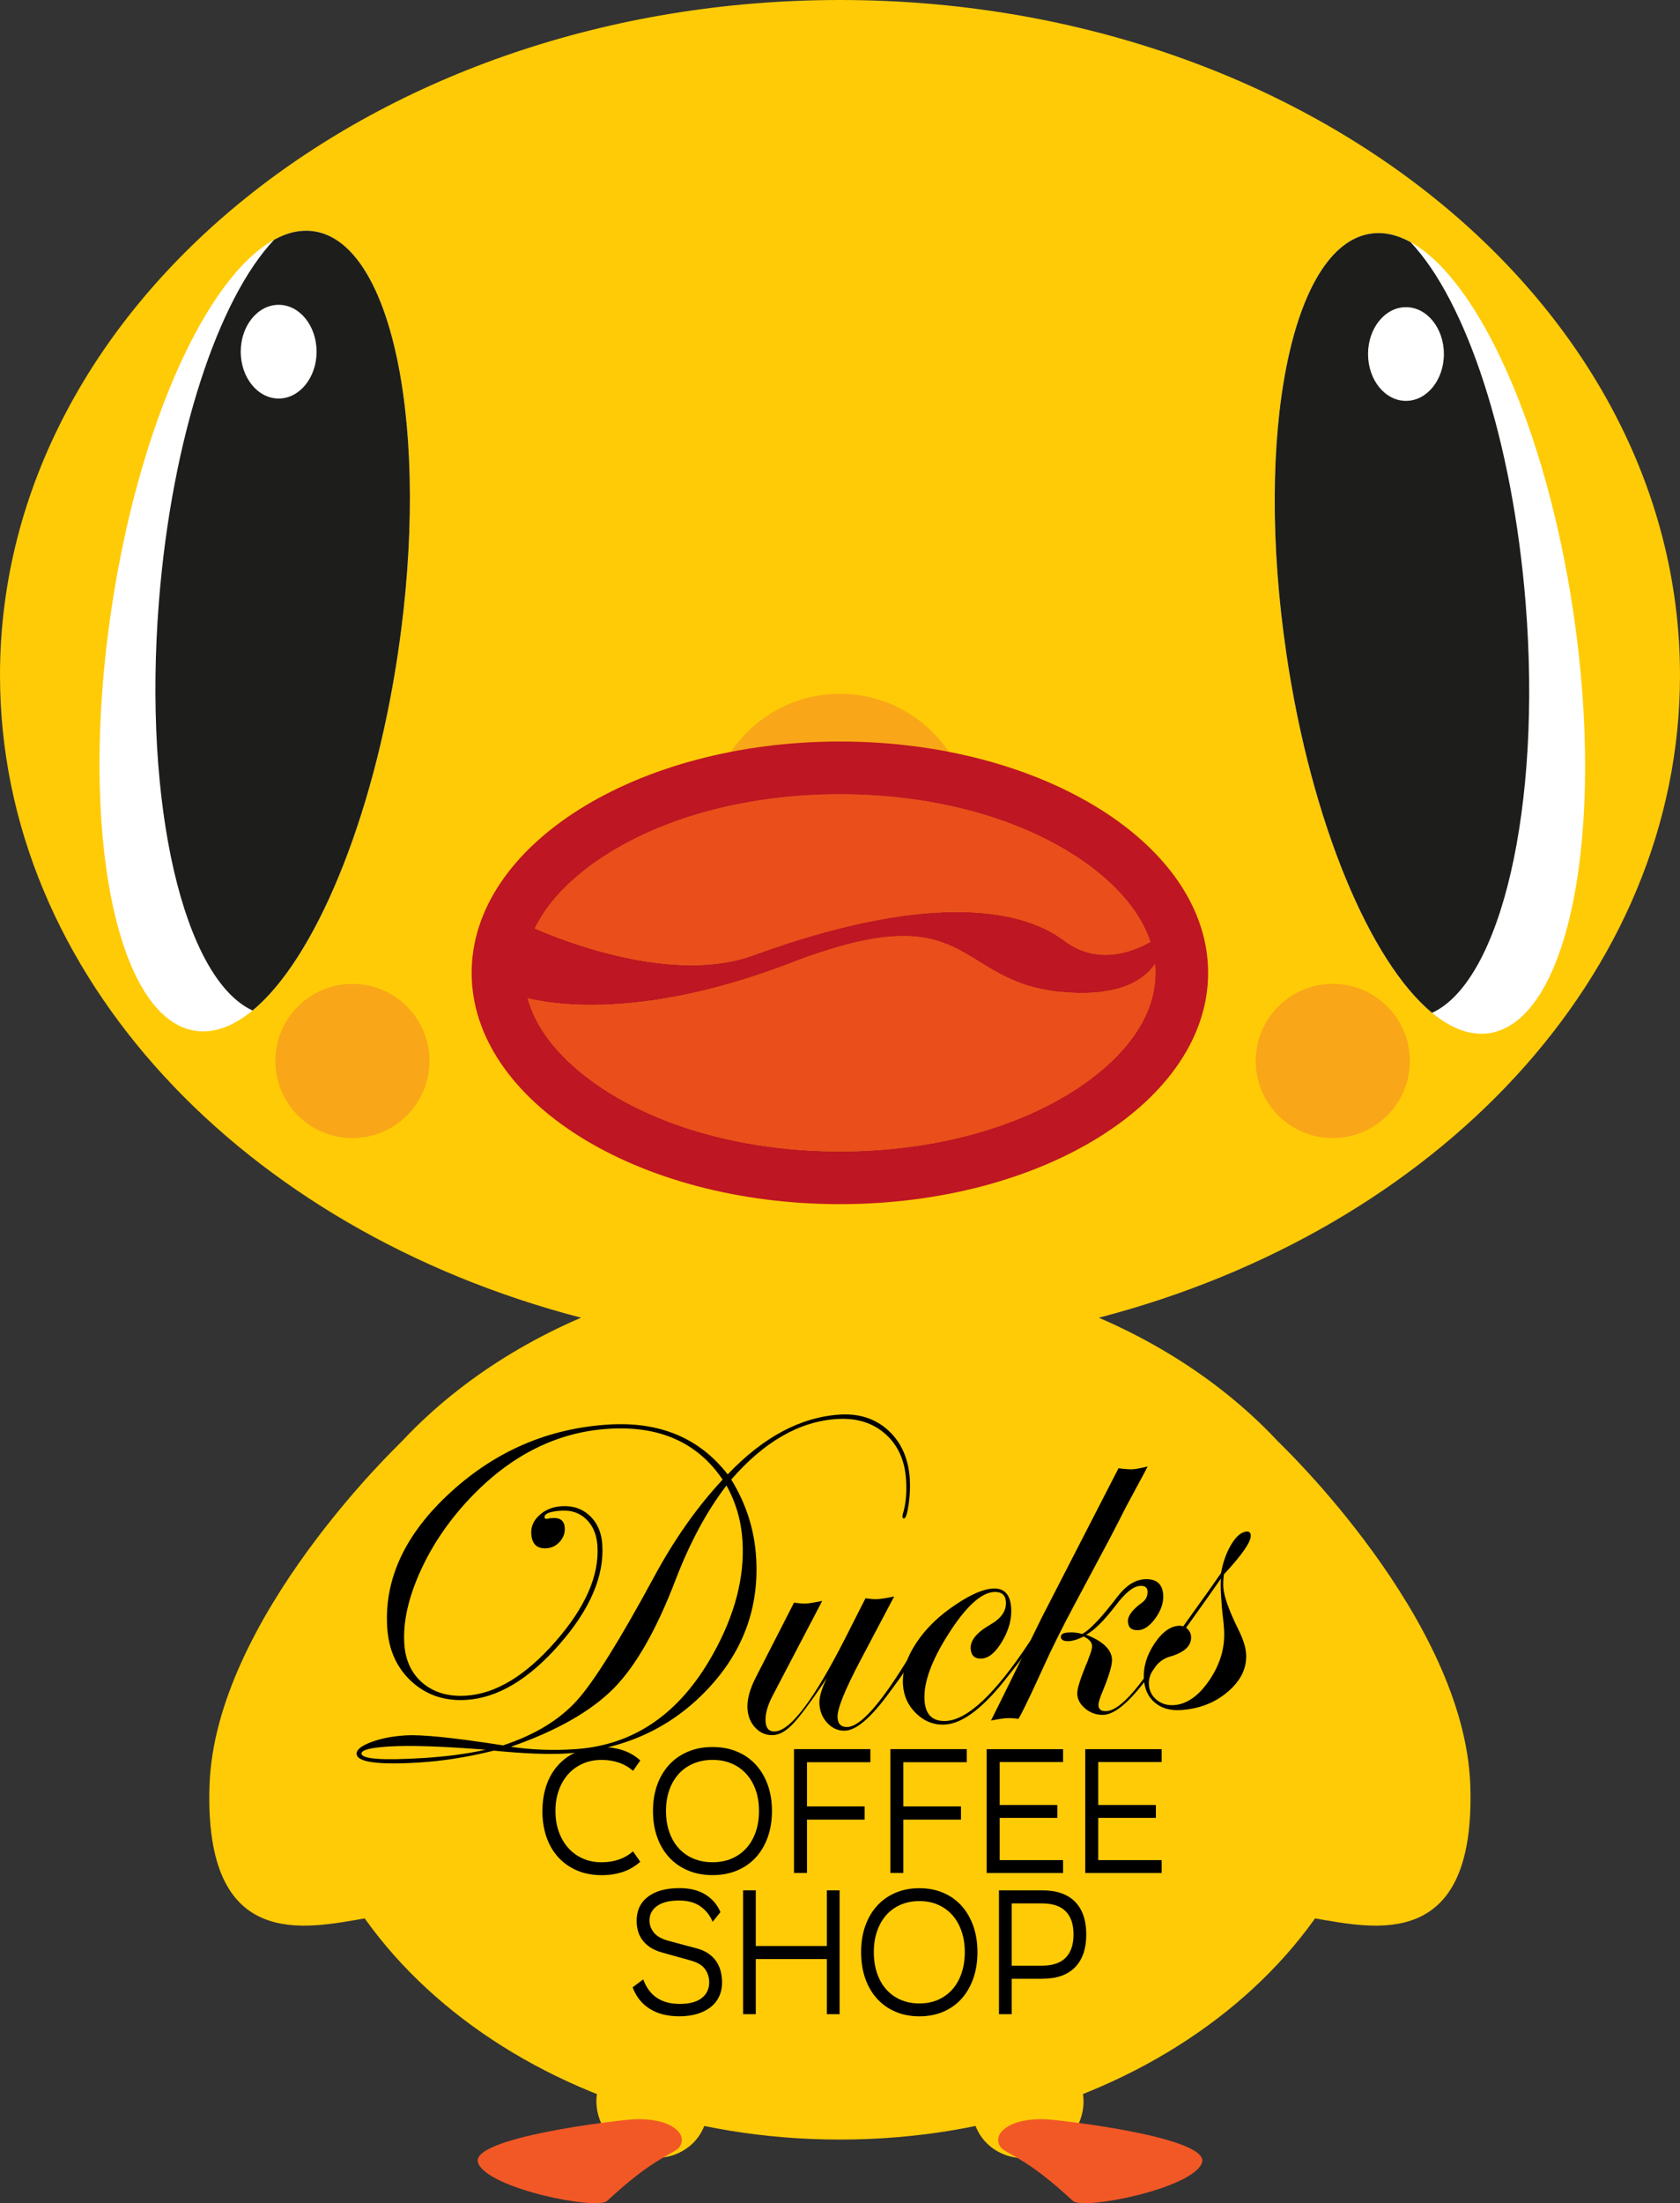 <?xml version="1.0" encoding="UTF-8"?>
<svg id="_Слой_1" data-name="Слой 1" xmlns="http://www.w3.org/2000/svg" viewBox="0 0 701.22 919.25">
  <rect x="0" y="0" width="701.22" height="919.25" fill="#333333" stroke="none"/>
  <defs>
    <style>
      .cls-1 {
        fill: #fff;
      }

      .cls-2 {
        fill: #be1622;
      }

      .cls-3 {
        fill: #e94e1b;
      }

      .cls-4 {
        fill: #f9a618;
      }

      .cls-5 {
        fill: #ffcb06;
      }

      .cls-6 {
        fill: #1d1d1b;
      }

      .cls-7 {
        fill: #f25826;
      }
    </style>
  </defs>
  <ellipse class="cls-5" cx="429.1" cy="878.21" rx="23.57" ry="21.83" transform="translate(-362.21 304.44) rotate(-28.01)"/>
  <path class="cls-7" d="M417.4,890.27c-1.51,2.31-.69,5.43,1.68,6.84,7.58,4.52,13.17,6.87,28.79,21.21,4.2,3.85,49.15-4.98,53.74-15.7,4.6-10.72-58.34-18-64.85-18.38-5.23-.31-15.67,.37-19.36,6.03Z"/>
  <path class="cls-5" d="M533.75,601.77s77.64,73.49,79.94,143.2-40.22,59.58-64.79,55.45-18.19-91.7-18.19-91.7l3.04-106.94Z"/>
  <path class="cls-5" d="M167.39,601.77s-77.64,73.49-79.94,143.2,40.22,59.58,64.79,55.45,18.19-91.7,18.19-91.7l-3.04-106.94Z"/>
  <path class="cls-5" d="M458.65,549.79c71.42,30.79,119.96,91.16,119.96,160.58,0,100.69-102.1,182.32-228.05,182.32s-228.05-81.63-228.05-182.32c0-69.44,48.56-129.81,120-160.59C101.77,513.16,0,406.98,0,281.71,0,126.13,156.97,0,350.61,0s350.61,126.13,350.61,281.71c0,125.29-101.8,231.48-242.57,268.08Z"/>
  <circle class="cls-4" cx="350.56" cy="344.24" r="54.77"/>
  <g>
    <path class="cls-3" d="M480.15,392.98c-7.85,4.43-22.38,9.76-35.99-.53-19-14.36-59.21-19.52-129.71,6.13-33.45,12.18-79.05-5.88-91.21-11.2,7.03-14.57,20.97-25.21,30.34-31.09,25.57-16.06,60.01-24.9,96.98-24.9s71.41,8.84,96.98,24.9c10.53,6.61,26.84,19.23,32.61,36.69Z"/>
    <path class="cls-3" d="M482.26,405.9c0,24.2-21.75,41.47-34.72,49.61-25.57,16.06-60.01,24.9-96.98,24.9s-71.41-8.84-96.98-24.9c-10.98-6.89-28.25-20.32-33.29-38.96,13.38,3.18,50.71,8.02,110.16-14.9,75.92-29.28,67.41,8.17,112.68,12.25,23.47,2.12,34.14-4.63,38.96-11.63,.11,1.19,.17,2.4,.17,3.63Z"/>
    <path class="cls-2" d="M350.56,309.39c-84.89,0-153.7,43.21-153.7,96.51s68.81,96.51,153.7,96.51,153.7-43.21,153.7-96.51-68.81-96.51-153.7-96.51Zm-96.98,46.9c25.57-16.06,60.01-24.9,96.98-24.9s71.41,8.84,96.98,24.9c10.53,6.61,26.84,19.23,32.61,36.69-7.85,4.43-22.38,9.76-35.99-.53-19-14.36-59.21-19.52-129.71,6.13-33.45,12.18-79.05-5.88-91.21-11.2,7.03-14.57,20.97-25.21,30.34-31.09Zm193.96,99.22c-25.57,16.06-60.01,24.9-96.98,24.9s-71.41-8.84-96.98-24.9c-10.98-6.89-28.25-20.32-33.29-38.96,13.38,3.18,50.71,8.02,110.16-14.9,75.92-29.28,67.41,8.17,112.68,12.25,23.47,2.12,34.14-4.63,38.96-11.63,.11,1.19,.17,2.4,.17,3.63,0,24.2-21.75,41.47-34.72,49.61Z"/>
  </g>
  <g>
    <path d="M379.75,617.32c.2,3.32,.03,6.84-.52,10.57s-1.18,5.61-1.9,5.65c-.39,.02-.6-.16-.62-.55-.03-.45,0-.88,.12-1.28,1.25-4.06,1.71-8.76,1.38-14.09-.5-8.2-3.39-14.64-8.65-19.31-5.26-4.67-11.98-6.76-20.14-6.26-15.68,.96-30.42,9.39-44.2,25.27,6.21,10.08,9.67,20.92,10.39,32.52,1.31,21.37-5.73,39.98-21.11,55.83-15.38,15.85-34.84,24.5-58.36,25.95-7.26,.45-17.26,.05-30.02-1.2-10.83,2.69-21.26,4.35-31.3,4.96-17.11,1.05-25.76-.15-25.98-3.6-.1-1.69,1.89-3.32,5.99-4.88,4.1-1.56,8.93-2.51,14.51-2.85,6.74-.41,20.29,.98,40.65,4.17,13.32-4.41,23.63-10.7,30.94-18.87,7.12-7.96,17.75-24.99,31.89-51.1,8.52-15.83,18.12-29.46,28.8-40.91-10.44-15.45-26.26-22.52-47.45-21.22-21.9,1.34-41.45,11.24-58.66,29.69-8.66,9.29-15.43,19.39-20.29,30.28-4.86,10.89-7.02,20.77-6.47,29.63,.43,7.04,3,12.53,7.69,16.5,4.7,3.96,10.71,5.72,18.03,5.27,12.38-.76,24.81-8.26,37.3-22.5,12.49-14.24,18.36-27.54,17.6-39.92-.29-4.69-1.82-8.39-4.58-11.1-2.77-2.71-6.26-3.93-10.47-3.67-4.8,.29-7.14,1.22-7.05,2.79,.03,.46,.4,.66,1.11,.62,.39-.02,.71-.11,.96-.25l1.36-.08c3.17-.2,4.85,1.17,5.03,4.1,.13,2.15-.56,4.07-2.08,5.77-1.52,1.7-3.39,2.61-5.59,2.75-3.95,.24-6.06-1.79-6.32-6.09-.18-2.93,.96-5.52,3.43-7.76,2.46-2.24,5.54-3.48,9.24-3.71,4.73-.29,8.66,1.06,11.81,4.03,3.14,2.98,4.87,7.01,5.18,12.09,.81,13.16-5.19,27.03-17.98,41.61-12.8,14.58-25.74,22.28-38.83,23.08-9.01,.55-16.61-2-22.81-7.67-6.2-5.67-9.59-13.22-10.17-22.67-1.24-20.26,7.59-39.03,26.49-56.31,18.9-17.28,40.9-26.69,65.97-28.23,21.32-1.31,37.87,5.62,49.66,20.79,14.91-15.63,30.53-23.94,46.86-24.95,8.16-.5,14.94,1.75,20.32,6.74,5.38,5,8.33,11.79,8.86,20.37Zm-177.07,112.72c-18.04-1.44-31.47-1.89-40.28-1.35-7.78,.48-11.62,1.46-11.52,2.96,.14,2.28,8.7,2.9,25.67,1.86,9.72-.6,18.43-1.75,26.13-3.47Zm107.23-87.11c-.51-8.34-2.74-16.05-6.69-23.13-8.13,10.57-15.2,23.66-21.2,39.26-7.9,20.69-16.47,35.77-25.71,45.23-9.55,9.68-23.91,17.85-43.08,24.52,8.34,1.25,17.15,1.6,26.43,1.03,24.84-1.53,44.2-14.84,58.09-39.96,9.03-16.25,13.08-31.9,12.16-46.95Z"/>
    <path d="M383.51,687.2c.09,1.5-4.22,8.12-12.94,19.85-7.22,9.74-13.09,14.75-17.63,15.03-2.86,.17-5.34-.83-7.46-3.02-2.12-2.19-3.28-4.92-3.48-8.17-.16-2.54,.89-6.17,3.14-10.88l-1.78,2.76c-5.49,8.05-9.55,13.47-12.17,16.24-2.87,3.12-5.66,4.76-8.38,4.93-2.85,.17-5.32-.8-7.4-2.93-2.08-2.13-3.22-4.82-3.42-8.08-.23-3.78,.96-8.2,3.58-13.27l15.85-30.99c2.23,.32,3.96,.44,5.19,.37,1.23-.08,3.42-.44,6.57-1.09l-20.78,39.72c-2.09,4.05-3.05,7.58-2.86,10.57,.18,2.93,1.5,4.32,3.96,4.17,6.54-.4,16.29-13.33,29.23-38.77l8.53-16.81c2.04,.33,3.73,.46,5.1,.37,1.62-.1,3.91-.47,6.86-1.11l-13.98,26.46c-6.64,12.57-9.86,20.58-9.65,24.04,.17,2.8,1.59,4.12,4.25,3.96,5.19-.32,13.12-9.06,23.79-26.22l2.76-4.39,1.62-2.26c.29-.67,.59-1.02,.91-1.04,.39-.02,.59,.16,.62,.55Z"/>
    <path d="M431.71,684.24c.05,.85-4.18,6.61-12.71,17.28-9.31,11.57-17.47,17.58-24.48,18.01-4.54,.28-8.54-1.23-12-4.51-3.46-3.28-5.33-7.34-5.63-12.16-.34-5.47,1.52-11.28,5.57-17.41,4.05-6.13,9.66-11.54,16.86-16.24,6.06-4.03,11.07-6.17,15.02-6.42,4.79-.29,7.37,2.43,7.72,8.16,.28,4.49-.95,9.08-3.69,13.76-2.74,4.68-5.6,7.11-8.58,7.29-2.92,.18-4.46-1.2-4.64-4.13-.21-3.45,2.57-6.83,8.35-10.12,4.46-2.56,6.58-5.7,6.35-9.41-.18-2.93-1.86-4.3-5.03-4.11-5.38,.33-11.66,6.11-18.84,17.34-7.18,11.23-10.55,20.49-10.1,27.79,.38,6.12,3.42,9.01,9.13,8.66,8.95-.55,20.46-11.44,34.52-32.67,.78-1.09,1.36-1.65,1.75-1.68,.26,.05,.4,.24,.42,.56Z"/>
    <path d="M479.02,611.84c-.46,.95-1.19,2.33-2.18,4.16-1.52,2.84-3.79,7.07-6.83,12.68-1.45,2.9-3.69,7.26-6.71,13.07l-15.05,28.19c-5.02,9.4-9.24,17.9-12.68,25.5-3.84,8.47-6.95,15.04-9.33,19.7l-1.14,2.03c-1.77-.28-3.5-.37-5.19-.27-1.43,.09-3.52,.41-6.28,.97,1.33-2.63,2.81-5.6,4.43-8.9l10.06-20.43c1.5-3.04,3.76-7.62,6.76-13.75l31.98-62.19c2.69,.36,4.68,.5,5.98,.42,1.29-.08,3.35-.47,6.17-1.16Zm12.66,68.72c-.05,.2-.35,.74-.88,1.63l-3.83,6.03c-11.21,17.78-19.93,26.86-26.16,27.25-2.79,.17-5.31-.62-7.57-2.38-2.26-1.76-3.46-3.85-3.61-6.26-.13-2.09,1.4-6.86,4.58-14.33l.07-.4c1.08-2.49,1.59-4.32,1.52-5.5-.09-1.43-1.24-2.71-3.45-3.81-2.4,1.2-4.41,1.84-6.03,1.94-2.27,.14-3.44-.44-3.52-1.75-.07-1.11,.97-1.72,3.1-1.86,2.07-.13,4.01,.08,5.79,.62,3.15-1.63,8.04-6.79,14.66-15.48,3.55-4.65,7.33-7.11,11.35-7.35,4.92-.3,7.53,1.89,7.82,6.58,.19,3.13-.87,6.32-3.17,9.56-2.31,3.25-4.69,4.95-7.15,5.1-2.79,.17-4.26-1.01-4.41-3.55-.14-2.34,1.81-4.98,5.85-7.91,1.68-1.21,2.46-2.83,2.34-4.85-.1-1.56-1.15-2.28-3.16-2.16-2.79,.17-6.13,2.86-10.04,8.05-5,6.5-9.14,10.61-12.41,12.31,6.93,2.72,10.52,6.13,10.77,10.24,.14,2.28-1.18,6.79-3.95,13.5-1.19,2.82-1.76,4.76-1.69,5.8,.1,1.7,1.22,2.48,3.36,2.35,6.09-.37,15.4-11.33,27.93-32.86,.41-.68,.81-1.03,1.2-1.05,.42-.03,.64,.16,.67,.55Z"/>
    <path d="M522.06,640.64c.16,2.6-3.57,8.01-11.2,16.23-.27,2.04-.35,3.82-.26,5.31,.23,3.78,2.32,9.67,6.26,17.66,2,4,3.09,7.4,3.26,10.2,.36,5.86-2.16,11.12-7.57,15.76-5.41,4.65-12,7.21-19.77,7.69-4.41,.27-8-.77-10.78-3.12-2.78-2.35-4.3-5.64-4.56-9.87-.3-4.88,1.14-9.75,4.32-14.59,3.18-4.84,6.62-7.37,10.31-7.6,.65-.04,1.24,.05,1.77,.28l7.19-10.05c2.16-2.94,5.03-7.01,8.62-12.2,.82-4.63,2.27-8.64,4.33-12.04,2.07-3.4,4.2-5.16,6.41-5.3,1.04-.06,1.59,.47,1.66,1.61Zm-11.14,39.38c-.12-1.95-.3-3.89-.55-5.8-.25-1.91-.48-4.66-.7-8.25-.18-2.93-.2-5.38-.06-7.35-3.35,4.85-8.19,11.69-14.54,20.51,1.29,.97,1.99,2.2,2.08,3.7,.24,3.84-2.75,6.64-8.95,8.4-2.49,.74-4.59,2.26-6.31,4.56-1.71,2.3-2.49,4.65-2.35,7.06,.16,2.61,1.23,4.73,3.22,6.37,1.99,1.64,4.37,2.38,7.16,2.21,5.44-.33,10.41-3.83,14.92-10.48,4.5-6.65,6.53-13.63,6.08-20.92Z"/>
  </g>
  <circle class="cls-4" cx="556.29" cy="442.67" r="32.17"/>
  <circle class="cls-4" cx="147.1" cy="442.67" r="32.17"/>
  <g id="_глаз" data-name="глаз">
    <path class="cls-1" d="M166.16,272.18c-10.44,70.35-35,128.2-60.75,149.43-7.97,6.57-16.05,9.64-23.86,8.48-33.05-4.91-48.76-83.56-35.09-175.67,11.41-76.89,39.69-138.86,67.95-154.38,5.6-3.09,11.19-4.34,16.66-3.53,33.05,4.91,48.76,83.56,35.09,175.67Z"/>
    <path class="cls-6" d="M166.16,272.18c-10.44,70.35-35,128.2-60.75,149.43-28.66-13.24-45.85-85.5-39.06-170.77,5.46-68.53,24.86-126.31,48.06-150.8,5.6-3.09,11.19-4.34,16.66-3.53,33.05,4.91,48.76,83.56,35.09,175.67Z"/>
    <ellipse class="cls-1" cx="116.31" cy="146.73" rx="15.83" ry="19.55"/>
  </g>
  <g id="_глаз-2" data-name="глаз">
    <path class="cls-1" d="M536.99,273.16c10.44,70.35,35,128.2,60.75,149.43,7.97,6.57,16.05,9.64,23.86,8.48,33.05-4.91,48.76-83.56,35.09-175.67-11.41-76.89-39.69-138.86-67.95-154.38-5.6-3.09-11.19-4.34-16.66-3.53-33.05,4.91-48.76,83.56-35.09,175.67Z"/>
    <path class="cls-6" d="M536.99,273.16c10.44,70.35,35,128.2,60.75,149.43,28.66-13.24,45.85-85.5,39.06-170.77-5.46-68.53-24.86-126.31-48.06-150.8-5.6-3.09-11.19-4.34-16.66-3.53-33.05,4.91-48.76,83.56-35.09,175.67Z"/>
    <ellipse class="cls-1" cx="586.84" cy="147.71" rx="15.83" ry="19.55"/>
  </g>
  <ellipse class="cls-5" cx="272.12" cy="878.21" rx="21.83" ry="23.57" transform="translate(-631 705.96) rotate(-61.99)"/>
  <path class="cls-7" d="M283.82,890.27c1.51,2.31,.69,5.43-1.68,6.84-7.58,4.52-13.17,6.87-28.79,21.21-4.2,3.85-49.15-4.98-53.74-15.7-4.6-10.72,58.34-18,64.85-18.38,5.23-.31,15.67,.37,19.36,6.03Z"/>
  <g>
    <path d="M226.41,755.63v-.07c0-3.98,.58-7.6,1.73-10.86,1.15-3.26,2.81-6.06,4.97-8.4,2.16-2.34,4.76-4.16,7.8-5.45,3.03-1.29,6.43-1.94,10.2-1.94h.07c2.96,0,5.81,.42,8.54,1.27,2.73,.85,5.24,2.29,7.55,4.33l-3.03,4.33c-1.79-1.54-3.79-2.69-6-3.43-2.21-.75-4.56-1.12-7.06-1.12h-.07c-2.87,0-5.49,.52-7.87,1.57-2.38,1.05-4.41,2.51-6.1,4.41-1.69,1.89-3,4.14-3.92,6.76-.92,2.61-1.38,5.46-1.38,8.55v.07c0,3.14,.47,6.01,1.41,8.62,.94,2.61,2.26,4.87,3.95,6.76s3.72,3.36,6.07,4.4c2.35,1.05,4.96,1.57,7.83,1.57h.07c5.17,0,9.53-1.52,13.05-4.55l3.03,4.33c-2.26,1.99-4.73,3.42-7.41,4.29-2.68,.87-5.57,1.31-8.68,1.31h-.07c-3.76,0-7.16-.65-10.2-1.94-3.03-1.29-5.63-3.11-7.8-5.45-2.16-2.34-3.82-5.15-4.97-8.44-1.15-3.28-1.73-6.92-1.73-10.9Z"/>
    <path d="M272.55,755.63v-.07c0-3.98,.59-7.6,1.76-10.86,1.18-3.26,2.85-6.06,5.01-8.4,2.16-2.34,4.77-4.16,7.83-5.45,3.06-1.29,6.47-1.94,10.23-1.94h.07c3.76,0,7.17,.65,10.23,1.94,3.06,1.29,5.66,3.11,7.8,5.45,2.14,2.34,3.8,5.14,4.97,8.4,1.17,3.26,1.76,6.88,1.76,10.86v.07c0,3.98-.59,7.62-1.76,10.9-1.18,3.29-2.83,6.1-4.97,8.44-2.14,2.34-4.74,4.16-7.8,5.45-3.06,1.29-6.47,1.94-10.23,1.94h-.07c-3.76,0-7.17-.65-10.23-1.94-3.06-1.29-5.67-3.11-7.83-5.45-2.16-2.34-3.83-5.15-5.01-8.44-1.18-3.28-1.76-6.92-1.76-10.9Zm5.43,0c0,3.19,.46,6.1,1.38,8.74,.92,2.64,2.22,4.89,3.92,6.76,1.69,1.87,3.74,3.31,6.14,4.33,2.4,1.02,5.06,1.53,7.97,1.53h.07c2.92,0,5.56-.51,7.94-1.53,2.37-1.02,4.41-2.46,6.1-4.33,1.69-1.87,3-4.12,3.92-6.76,.92-2.64,1.38-5.55,1.38-8.74v-.07c0-3.18-.46-6.08-1.38-8.7-.92-2.61-2.22-4.85-3.92-6.72-1.69-1.87-3.73-3.31-6.1-4.33-2.38-1.02-5.02-1.53-7.94-1.53h-.07c-2.92,0-5.57,.51-7.97,1.53-2.4,1.02-4.44,2.46-6.14,4.33-1.69,1.87-3,4.11-3.92,6.72-.92,2.61-1.38,5.51-1.38,8.7v.07Z"/>
    <path d="M363.29,729.8v5.45h-26.46v18.44h24.06v5.52h-24.06v22.25h-5.43v-51.67h31.89Z"/>
    <path d="M403.51,729.8v5.45h-26.46v18.44h24.06v5.52h-24.06v22.25h-5.43v-51.67h31.89Z"/>
    <path d="M443.72,729.8v5.38h-26.46v17.92h24.06v5.38h-24.06v17.62h26.46v5.38h-31.89v-51.67h31.89Z"/>
    <path d="M484.86,729.8v5.38h-26.46v17.92h24.06v5.38h-24.06v17.62h26.46v5.38h-31.89v-51.67h31.89Z"/>
  </g>
  <g>
    <path d="M297.45,801.85c-1.1-2.69-2.81-4.84-5.11-6.46-2.3-1.62-5.27-2.43-8.9-2.43h-.07c-3.96,0-6.99,.76-9.11,2.28-2.12,1.52-3.17,3.55-3.17,6.08,0,1.74,.59,3.39,1.76,4.93,1.17,1.54,3.3,2.74,6.38,3.58l11.18,2.99c2.16,.55,3.94,1.32,5.35,2.31,1.4,1,2.52,2.14,3.35,3.43,.83,1.29,1.41,2.68,1.76,4.14,.34,1.47,.52,2.97,.52,4.52,0,2.09-.4,4.01-1.21,5.75-.81,1.74-1.98,3.22-3.52,4.44-1.54,1.22-3.42,2.17-5.62,2.84s-4.69,1.01-7.45,1.01h-.07c-4.92,0-9.04-1.04-12.35-3.14-3.31-2.09-5.68-5.08-7.11-8.96l4.42-3.29c1.29,3.48,3.21,6.06,5.76,7.73,2.55,1.67,5.69,2.5,9.42,2.5h.07c4.05,0,7.11-.82,9.18-2.46,2.07-1.64,3.1-3.81,3.1-6.5,0-2.09-.58-3.94-1.73-5.56-1.15-1.62-3.17-2.82-6.07-3.62l-11.8-3.29c-1.98-.55-3.65-1.27-5-2.17-1.36-.9-2.46-1.93-3.31-3.1-.85-1.17-1.46-2.43-1.83-3.77-.37-1.34-.55-2.74-.55-4.18,0-4.28,1.56-7.63,4.69-10.04,3.13-2.41,7.52-3.62,13.18-3.62h.07c4.32,0,7.92,.9,10.8,2.69,2.87,1.79,4.96,4.23,6.24,7.32l-3.24,4.03Z"/>
    <path d="M310.15,788.71h5.31v23.22h29.67v-23.22h5.31v51.67h-5.31v-23h-29.67v23h-5.31v-51.67Z"/>
    <path d="M359.42,814.54v-.07c0-3.98,.57-7.6,1.72-10.86,1.15-3.26,2.78-6.06,4.9-8.4,2.12-2.34,4.67-4.16,7.66-5.45,2.99-1.29,6.32-1.94,10-1.94h.07c3.68,0,7.01,.65,10,1.94,2.99,1.29,5.53,3.11,7.62,5.45,2.09,2.34,3.71,5.14,4.86,8.4,1.15,3.26,1.73,6.88,1.73,10.86v.07c0,3.98-.58,7.62-1.73,10.9-1.15,3.29-2.77,6.1-4.86,8.44-2.09,2.34-4.63,4.16-7.62,5.45-2.99,1.29-6.33,1.94-10,1.94h-.07c-3.68,0-7.02-.65-10-1.94-2.99-1.29-5.54-3.11-7.66-5.45-2.12-2.34-3.75-5.15-4.9-8.44-1.15-3.28-1.72-6.92-1.72-10.9Zm5.31,0c0,3.19,.45,6.1,1.35,8.74,.9,2.64,2.17,4.89,3.83,6.76,1.66,1.87,3.66,3.31,6,4.33,2.35,1.02,4.94,1.53,7.8,1.53h.07c2.85,0,5.44-.51,7.76-1.53,2.32-1.02,4.31-2.46,5.97-4.33,1.66-1.87,2.93-4.12,3.83-6.76,.9-2.64,1.35-5.55,1.35-8.74v-.07c0-3.18-.45-6.08-1.35-8.7-.9-2.61-2.17-4.85-3.83-6.72-1.66-1.87-3.65-3.31-5.97-4.33-2.32-1.02-4.91-1.53-7.76-1.53h-.07c-2.85,0-5.45,.51-7.8,1.53-2.35,1.02-4.35,2.46-6,4.33-1.66,1.87-2.93,4.11-3.83,6.72-.9,2.61-1.35,5.51-1.35,8.7v.07Z"/>
    <path d="M434.97,788.71c6.07,0,10.66,1.59,13.77,4.78,3.1,3.19,4.66,7.72,4.66,13.59v.08c0,5.87-1.55,10.42-4.66,13.62-3.11,3.21-7.69,4.82-13.77,4.82h-12.7v14.78h-5.31v-51.67h18.01Zm13.11,18.37c0-4.23-1.09-7.44-3.28-9.63-2.19-2.19-5.46-3.29-9.83-3.29h-12.7v25.98h12.7c4.37,0,7.65-1.11,9.83-3.32,2.18-2.21,3.28-5.44,3.28-9.67v-.08Z"/>
  </g>
</svg>